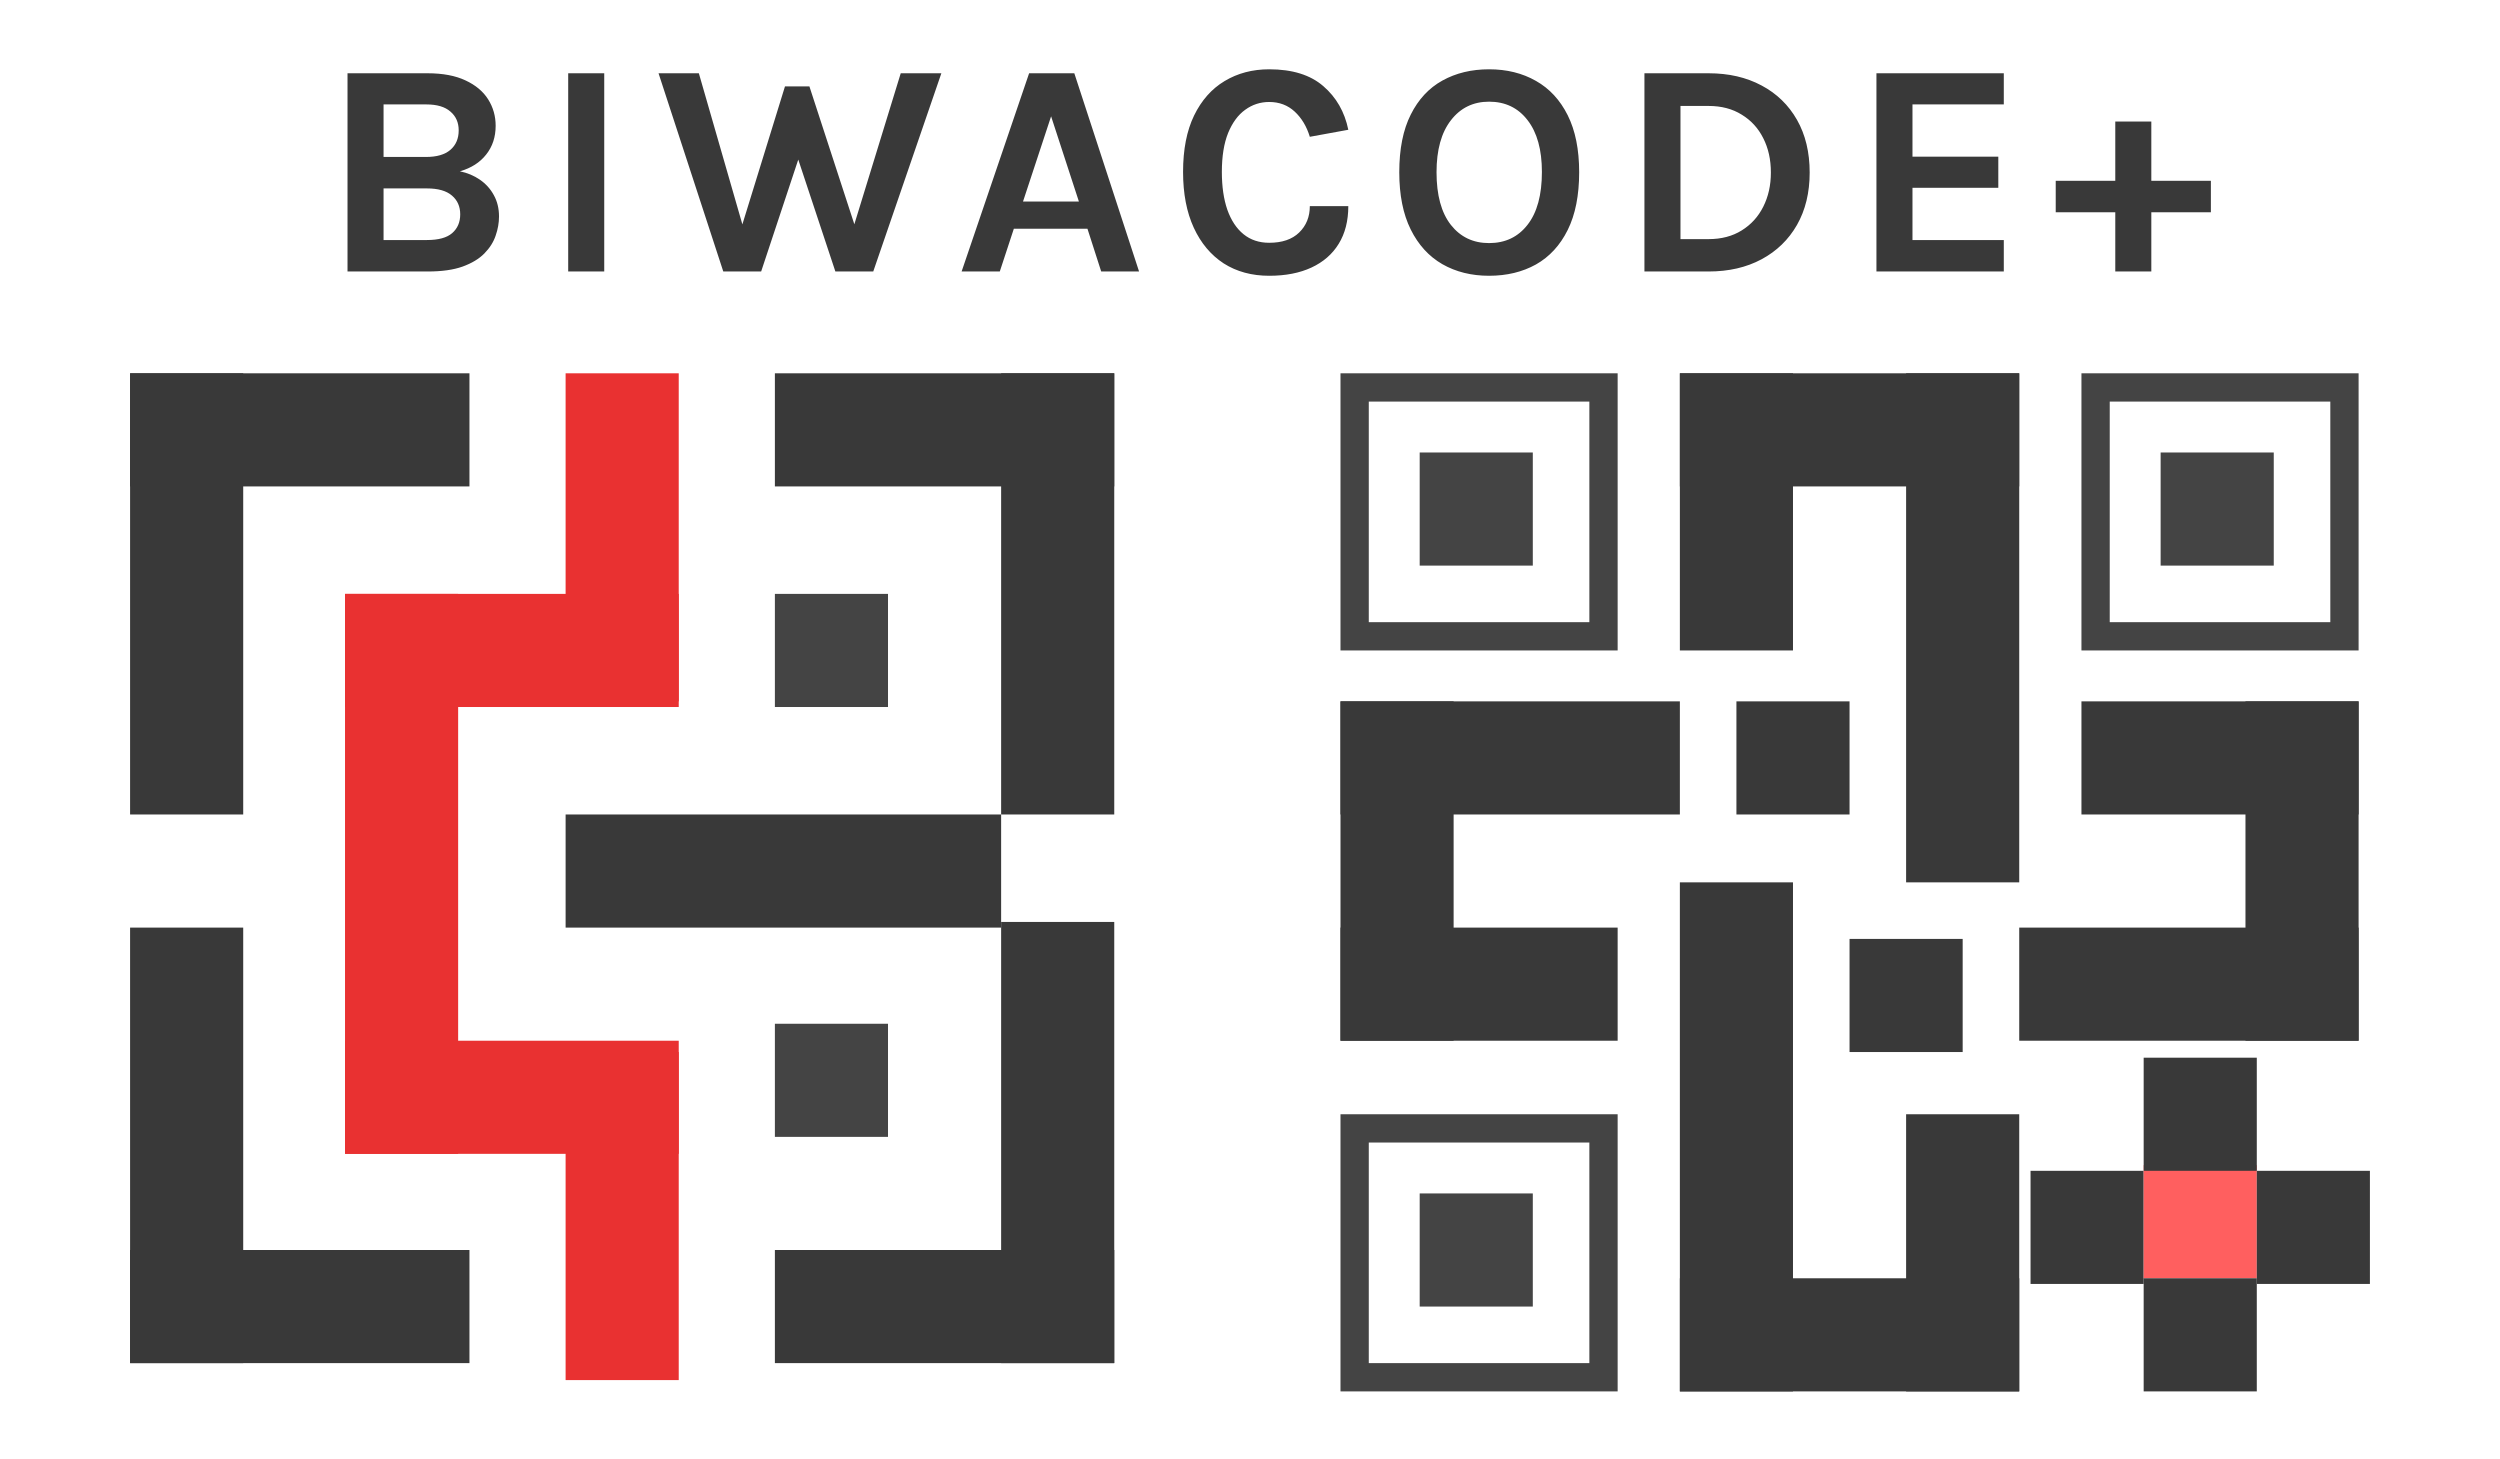 <svg width="442" height="258" viewBox="0 0 442 258" fill="none" xmlns="http://www.w3.org/2000/svg">
<rect width="442" height="258" fill="white"/>
<rect x="297" y="66" width="60" height="20" fill="#393939"/>
<rect x="23" y="66" width="60" height="20" fill="#393939"/>
<rect x="43" y="164" width="77" height="20" transform="rotate(90 43 164)" fill="#393939"/>
<rect x="43" y="66" width="78" height="20" transform="rotate(90 43 66)" fill="#393939"/>
<rect x="23" y="221" width="60" height="20" fill="#393939"/>
<rect x="197" y="241" width="60" height="20" transform="rotate(-180 197 241)" fill="#393939"/>
<rect x="177" y="144" width="78" height="20" transform="rotate(-90 177 144)" fill="#393939"/>
<rect x="177" y="241" width="78" height="20" transform="rotate(-90 177 241)" fill="#393939"/>
<rect x="100" y="124" width="58" height="20" transform="rotate(-90 100 124)" fill="#E93131"/>
<rect x="100" y="244" width="58" height="20" transform="rotate(-90 100 244)" fill="#E93131"/>
<rect x="197" y="86" width="60" height="20" transform="rotate(-180 197 86)" fill="#393939"/>
<rect x="357" y="66" width="90" height="20" transform="rotate(90 357 66)" fill="#393939"/>
<rect x="317" y="66" width="49" height="20" transform="rotate(90 317 66)" fill="#393939"/>
<rect x="417" y="124" width="60" height="20" transform="rotate(90 417 124)" fill="#393939"/>
<rect x="417" y="184" width="60" height="20" transform="rotate(-180 417 184)" fill="#393939"/>
<rect x="177" y="164" width="77" height="20" transform="rotate(-180 177 164)" fill="#393939"/>
<rect x="417" y="144" width="49" height="20" transform="rotate(-180 417 144)" fill="#393939"/>
<rect x="237" y="184" width="60" height="20" transform="rotate(-90 237 184)" fill="#393939"/>
<rect x="61" y="204" width="99" height="20" transform="rotate(-90 61 204)" fill="#E93131"/>
<rect x="237" y="124" width="60" height="20" fill="#393939"/>
<rect x="237" y="164" width="49" height="20" fill="#393939"/>
<rect x="61" y="105" width="59" height="20" fill="#E93131"/>
<rect x="61" y="184" width="59" height="20" fill="#E93131"/>
<rect x="357" y="246" width="60" height="20" transform="rotate(-180 357 246)" fill="#393939"/>
<rect x="297" y="246" width="90" height="20" transform="rotate(-90 297 246)" fill="#393939"/>
<rect x="337" y="246" width="49" height="20" transform="rotate(-90 337 246)" fill="#393939"/>
<rect x="327" y="124" width="20" height="20" transform="rotate(90 327 124)" fill="#393939"/>
<rect x="271" y="80" width="20" height="20" transform="rotate(90 271 80)" fill="#444444"/>
<rect x="347" y="166" width="20" height="20" transform="rotate(90 347 166)" fill="#393939"/>
<rect x="379" y="207" width="20" height="20" transform="rotate(90 379 207)" fill="#393939"/>
<rect x="399" y="206" width="20" height="20" transform="rotate(90 399 206)" fill="#FF5F5F"/>
<rect x="399" y="226" width="20" height="20" transform="rotate(90 399 226)" fill="#393939"/>
<rect x="419" y="207" width="20" height="20" transform="rotate(90 419 207)" fill="#393939"/>
<rect x="399" y="187" width="20" height="20" transform="rotate(90 399 187)" fill="#393939"/>
<rect x="239.5" y="68.5" width="44" height="44" stroke="#444444" stroke-width="5"/>
<rect x="271" y="211" width="20" height="20" transform="rotate(90 271 211)" fill="#444444"/>
<rect x="239.5" y="199.5" width="44" height="44" stroke="#444444" stroke-width="5"/>
<rect x="402" y="80" width="20" height="20" transform="rotate(90 402 80)" fill="#444444"/>
<rect x="157" y="105" width="20" height="20" transform="rotate(90 157 105)" fill="#444444"/>
<rect x="157" y="181" width="20" height="20" transform="rotate(90 157 181)" fill="#444444"/>
<rect x="370.5" y="68.5" width="44" height="44" stroke="#444444" stroke-width="5"/>
<path d="M61.441 48V12.954H75.589C78.289 12.954 80.53 13.377 82.312 14.223C84.094 15.051 85.426 16.167 86.308 17.571C87.19 18.975 87.631 20.532 87.631 22.242C87.631 24.222 87.073 25.914 85.957 27.318C84.859 28.722 83.311 29.712 81.313 30.288C82.627 30.558 83.806 31.053 84.85 31.773C85.894 32.493 86.713 33.402 87.307 34.5C87.919 35.598 88.225 36.858 88.225 38.28C88.225 39.396 88.027 40.521 87.631 41.655C87.253 42.789 86.587 43.842 85.633 44.814C84.697 45.768 83.41 46.542 81.772 47.136C80.152 47.712 78.109 48 75.643 48H61.441ZM67.813 42.438H75.481C77.515 42.438 79 42.033 79.936 41.223C80.89 40.395 81.367 39.288 81.367 37.902C81.367 36.516 80.881 35.409 79.909 34.581C78.937 33.735 77.461 33.312 75.481 33.312H67.813V42.438ZM67.813 18.462V27.75H75.319C77.209 27.75 78.64 27.336 79.612 26.508C80.602 25.662 81.097 24.51 81.097 23.052C81.097 21.666 80.611 20.559 79.639 19.731C78.685 18.885 77.263 18.462 75.373 18.462H67.813ZM100.457 48V12.954H106.829V48H100.457ZM116.428 12.954H123.556L132.034 42.384H130.414L138.784 15.276H143.104L151.798 41.952H150.34L159.25 12.954H166.432L154.39 48H147.694L140.836 27.318H141.43L134.572 48H127.876L116.428 12.954ZM170.013 48L181.947 12.954H189.939L201.387 48H194.691L192.261 40.44H179.247L176.763 48H170.013ZM180.867 35.634H190.749L185.835 20.568L180.867 35.634ZM224.394 48.756C221.316 48.756 218.634 48.027 216.348 46.569C214.08 45.093 212.316 42.987 211.056 40.251C209.796 37.515 209.166 34.23 209.166 30.396C209.166 26.436 209.814 23.115 211.11 20.433C212.424 17.733 214.224 15.699 216.51 14.331C218.814 12.945 221.442 12.252 224.394 12.252C228.48 12.252 231.666 13.242 233.952 15.222C236.256 17.202 237.732 19.776 238.38 22.944L231.576 24.186C231.018 22.35 230.127 20.865 228.903 19.731C227.679 18.597 226.176 18.03 224.394 18.03C222.828 18.03 221.415 18.489 220.155 19.407C218.895 20.307 217.887 21.675 217.131 23.511C216.393 25.347 216.024 27.642 216.024 30.396C216.024 32.988 216.348 35.22 216.996 37.092C217.662 38.964 218.616 40.404 219.858 41.412C221.1 42.42 222.612 42.924 224.394 42.924C226.68 42.924 228.444 42.321 229.686 41.115C230.946 39.891 231.576 38.334 231.576 36.444H238.38C238.38 39.054 237.813 41.277 236.679 43.113C235.563 44.931 233.961 46.326 231.873 47.298C229.785 48.27 227.292 48.756 224.394 48.756ZM263.267 48.756C260.153 48.756 257.399 48.072 255.005 46.704C252.629 45.336 250.766 43.293 249.416 40.575C248.066 37.857 247.391 34.482 247.391 30.45C247.391 26.346 248.066 22.953 249.416 20.271C250.766 17.571 252.629 15.564 255.005 14.25C257.399 12.918 260.153 12.252 263.267 12.252C266.399 12.252 269.162 12.936 271.556 14.304C273.95 15.654 275.822 17.679 277.172 20.379C278.522 23.079 279.197 26.436 279.197 30.45C279.197 34.536 278.522 37.938 277.172 40.656C275.822 43.374 273.95 45.408 271.556 46.758C269.162 48.09 266.399 48.756 263.267 48.756ZM263.267 42.978C266.129 42.978 268.397 41.898 270.071 39.738C271.763 37.578 272.609 34.464 272.609 30.396C272.609 26.472 271.763 23.421 270.071 21.243C268.397 19.065 266.129 17.976 263.267 17.976C260.459 17.976 258.209 19.074 256.517 21.27C254.825 23.448 253.979 26.508 253.979 30.45C253.979 34.5 254.825 37.605 256.517 39.765C258.209 41.907 260.459 42.978 263.267 42.978ZM290.736 12.954H302.076C305.64 12.954 308.763 13.674 311.445 15.114C314.127 16.536 316.215 18.561 317.709 21.189C319.203 23.817 319.95 26.922 319.95 30.504C319.95 34.05 319.203 37.137 317.709 39.765C316.215 42.375 314.127 44.4 311.445 45.84C308.763 47.28 305.64 48 302.076 48H290.736V12.954ZM297.108 18.732V42.276H302.076C304.344 42.276 306.297 41.763 307.935 40.737C309.591 39.711 310.86 38.316 311.742 36.552C312.642 34.77 313.092 32.754 313.092 30.504C313.092 28.218 312.642 26.193 311.742 24.429C310.86 22.665 309.591 21.279 307.935 20.271C306.297 19.245 304.344 18.732 302.076 18.732H297.108ZM331.754 48V12.954H354.272V18.462H338.126V27.696H353.3V33.204H338.126V42.438H354.272V48H331.754ZM373.982 21.486H380.354V31.962H390.884V37.524H380.354V48H373.982V37.524H363.452V31.962H373.982V21.486Z" fill="#393939"/>
</svg>
